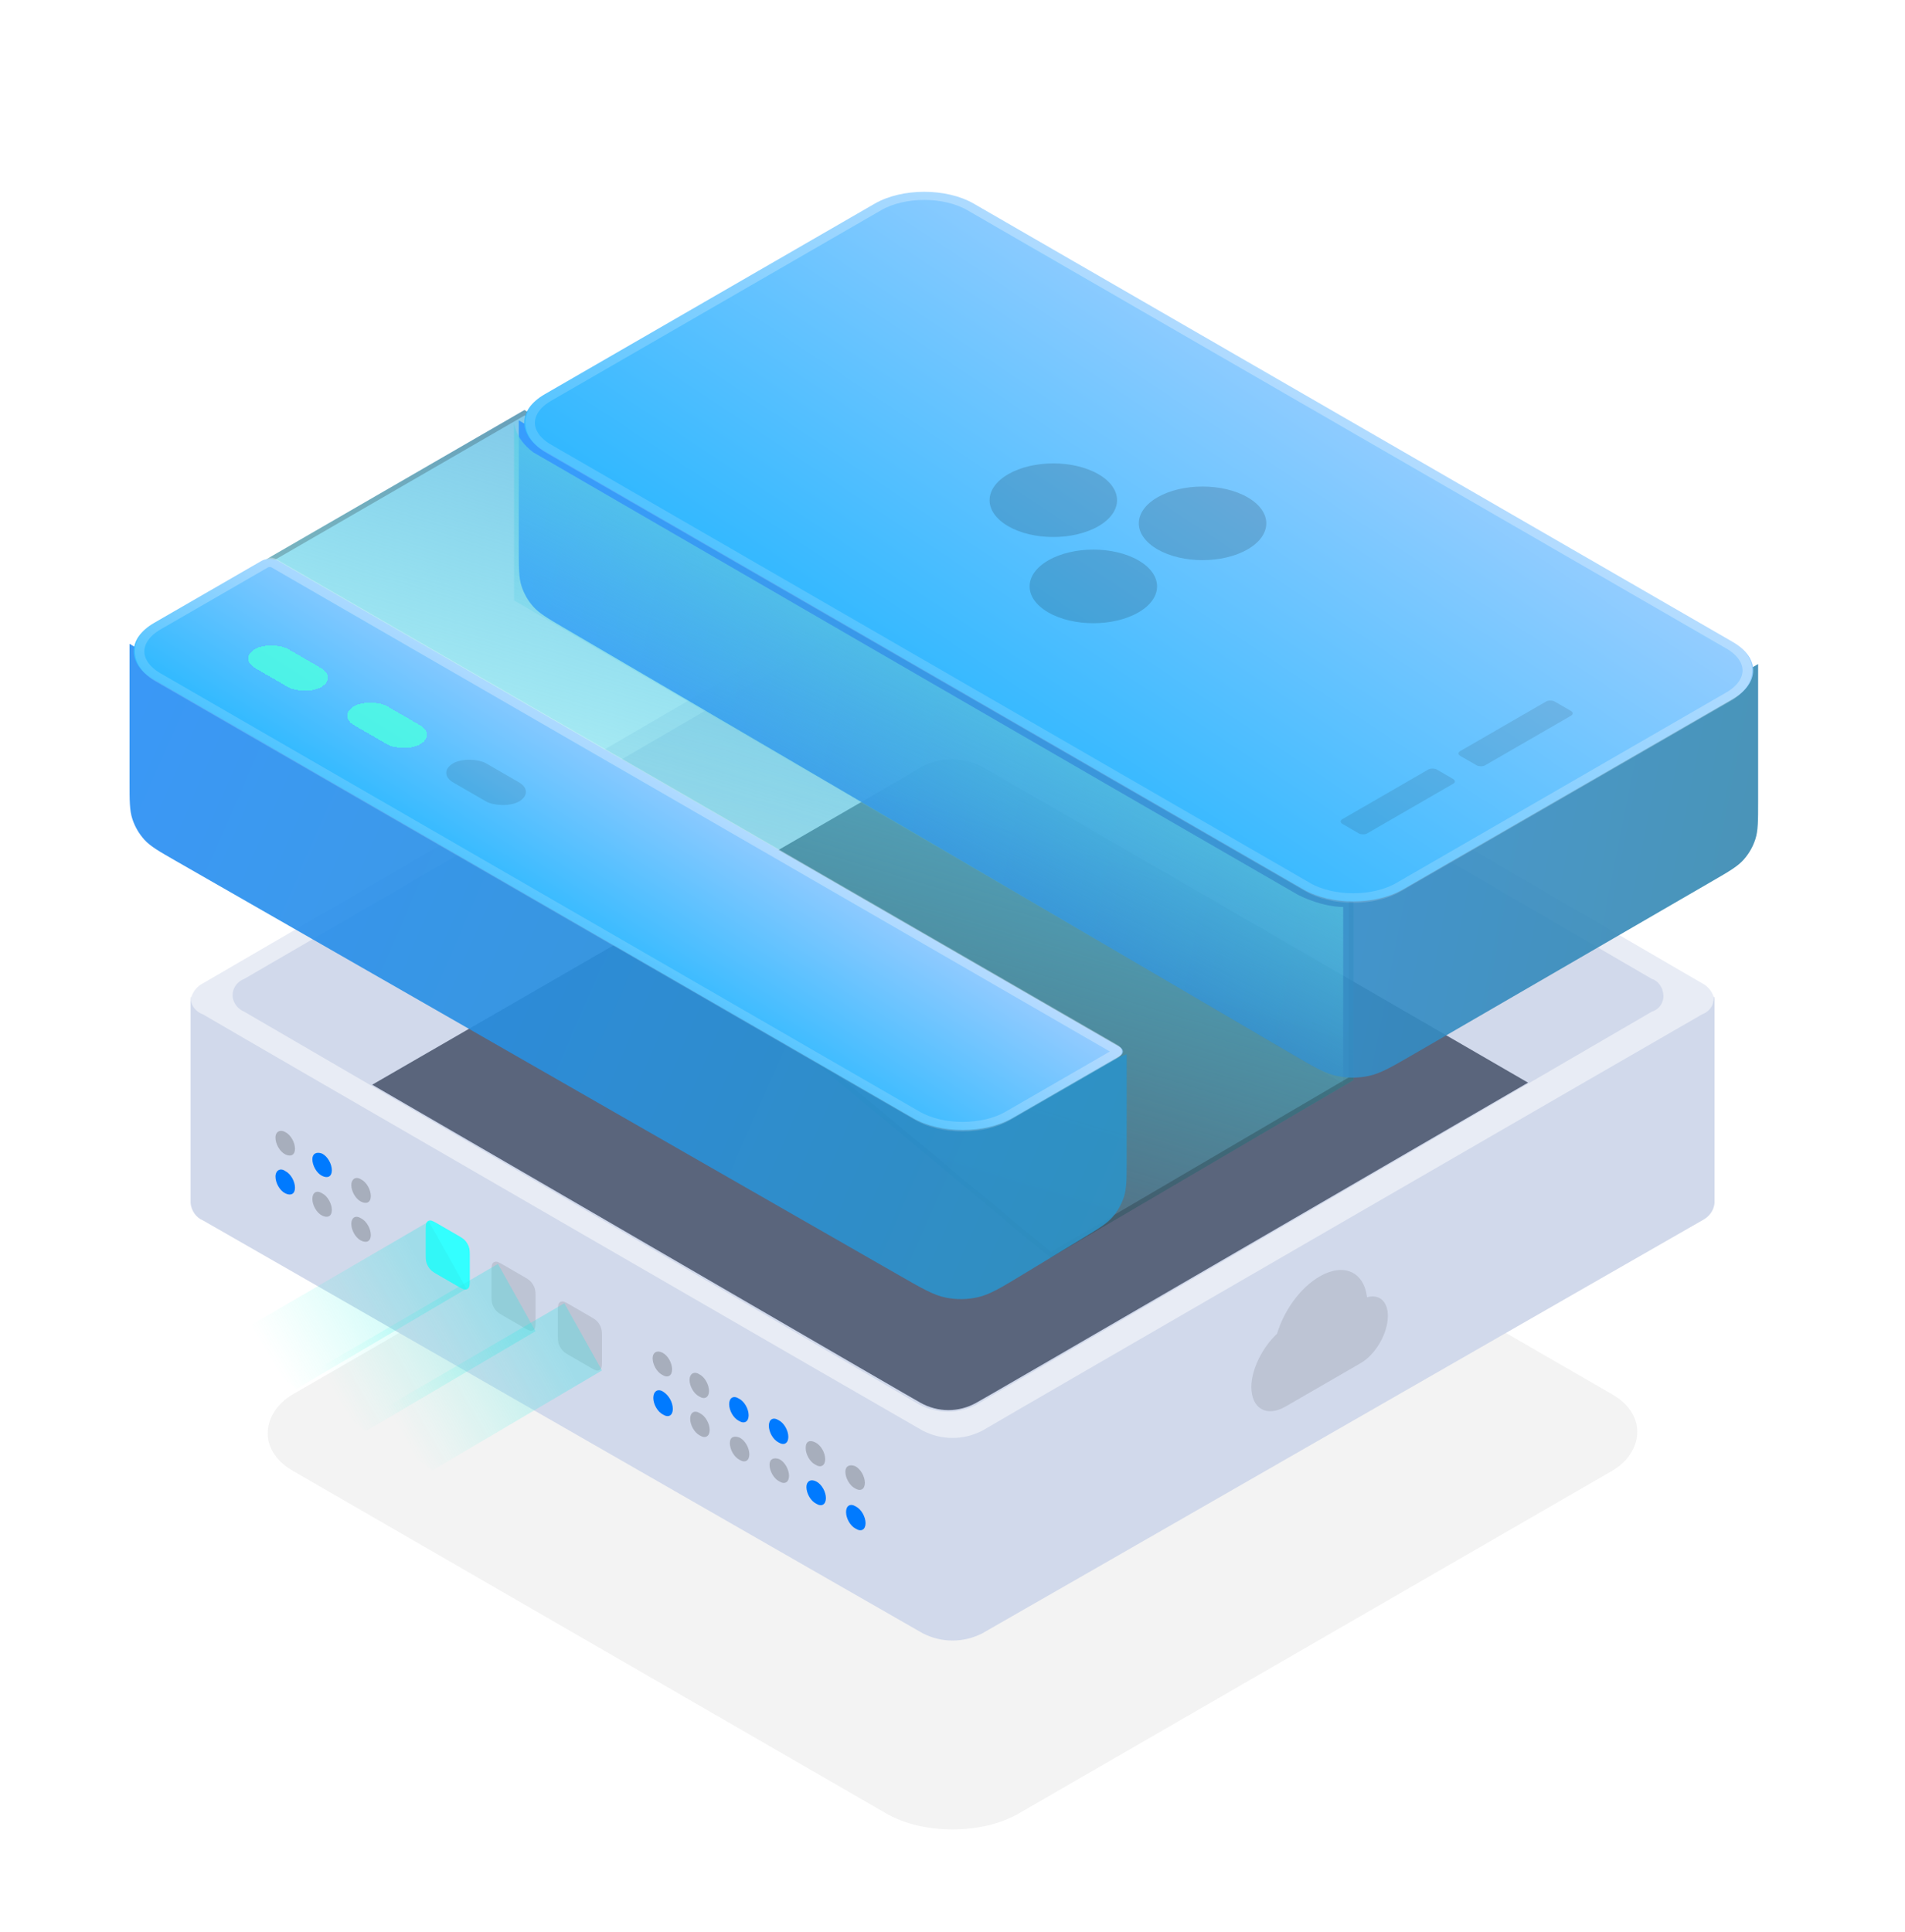 <svg width="72" height="73" viewBox="0 0 72 73" fill="none" xmlns="http://www.w3.org/2000/svg">
<rect width="31.68" height="31.68" rx="2.88" transform="matrix(0.866 0.5 -0.866 0.5 36 38.295)" fill="black" fill-opacity="0.05"/>
<path d="M64.801 37.785V45.465C64.774 45.754 64.59 45.99 64.327 46.122C64.038 46.28 37.423 61.56 37.133 61.718C36.423 62.086 35.582 62.086 34.871 61.718C34.582 61.56 7.967 46.28 7.678 46.122C7.415 46.017 7.23 45.754 7.204 45.465V37.811V37.68H7.23C7.309 37.443 7.467 37.259 7.678 37.154C7.967 36.996 34.582 21.479 34.871 21.321C35.582 20.953 36.423 20.953 37.133 21.321C37.423 21.479 64.038 36.996 64.327 37.154C64.538 37.259 64.695 37.443 64.774 37.68H64.801V37.785Z" fill="#D1D9EB"/>
<path d="M64.326 38.334C64.037 38.492 37.422 53.877 37.132 54.061C36.422 54.429 35.581 54.429 34.871 54.061C34.581 53.904 7.966 38.518 7.677 38.334C7.308 38.203 7.124 37.834 7.23 37.466C7.308 37.256 7.466 37.098 7.677 37.019C7.966 36.861 34.581 21.476 34.871 21.292C35.581 20.924 36.422 20.924 37.132 21.292C37.422 21.45 64.037 36.835 64.326 37.019C64.668 37.124 64.879 37.519 64.747 37.861C64.747 37.861 64.747 37.861 64.747 37.887C64.695 38.097 64.537 38.255 64.326 38.334ZM62.433 36.993C62.17 36.835 37.185 22.291 36.896 22.133C36.238 21.791 35.423 21.791 34.765 22.133C34.502 22.291 9.518 36.835 9.228 36.993C8.886 37.124 8.702 37.492 8.834 37.834C8.913 38.018 9.044 38.15 9.228 38.229C9.491 38.387 34.502 52.93 34.765 53.088C35.423 53.43 36.238 53.43 36.896 53.088C37.159 52.93 62.17 38.387 62.433 38.229C62.775 38.124 62.959 37.755 62.827 37.413V37.387C62.748 37.203 62.617 37.045 62.433 36.993Z" fill="white" fill-opacity="0.5"/>
<path d="M34.793 53.01C34.582 52.904 21.432 45.251 14.068 40.99C22.037 36.388 34.661 29.103 34.845 28.971C35.555 28.603 36.397 28.603 37.107 28.971C37.317 29.077 49.757 36.283 57.752 40.912C50.415 45.172 37.107 52.904 36.897 53.01C36.239 53.378 35.45 53.378 34.793 53.01Z" fill="#0A1833" fill-opacity="0.6"/>
<path d="M25.034 51.115C25.245 51.22 25.402 51.51 25.402 51.746C25.402 51.983 25.245 52.088 25.034 51.957C24.824 51.851 24.666 51.562 24.666 51.325C24.666 51.115 24.824 51.01 25.034 51.115Z" fill="black" fill-opacity="0.2"/>
<path d="M25.061 52.588C25.271 52.719 25.429 52.982 25.429 53.245C25.429 53.482 25.271 53.587 25.061 53.456C24.85 53.35 24.692 53.061 24.692 52.824C24.692 52.588 24.85 52.456 25.061 52.588Z" fill="#007AFF"/>
<path d="M26.429 51.931C26.639 52.036 26.797 52.325 26.797 52.562C26.797 52.798 26.639 52.904 26.429 52.772C26.218 52.667 26.061 52.378 26.061 52.141C26.061 51.931 26.218 51.799 26.429 51.931Z" fill="black" fill-opacity="0.2"/>
<path d="M26.454 53.404C26.665 53.509 26.822 53.798 26.822 54.035C26.822 54.272 26.665 54.377 26.454 54.246C26.244 54.14 26.086 53.851 26.086 53.614C26.086 53.378 26.244 53.273 26.454 53.404Z" fill="black" fill-opacity="0.2"/>
<path d="M27.927 52.851C28.137 52.956 28.295 53.246 28.295 53.482C28.295 53.719 28.137 53.824 27.927 53.693C27.716 53.588 27.559 53.298 27.559 53.062C27.559 52.825 27.716 52.72 27.927 52.851Z" fill="#007AFF"/>
<path d="M27.953 54.325C28.164 54.43 28.321 54.719 28.321 54.956C28.321 55.193 28.164 55.298 27.953 55.166C27.743 55.061 27.585 54.772 27.585 54.535C27.585 54.298 27.743 54.246 27.953 54.325Z" fill="black" fill-opacity="0.2"/>
<path d="M29.427 53.667C29.637 53.772 29.795 54.061 29.795 54.298C29.795 54.535 29.637 54.64 29.427 54.508C29.216 54.403 29.059 54.114 29.059 53.877C29.059 53.64 29.216 53.535 29.427 53.667Z" fill="#007AFF"/>
<path d="M29.453 55.139C29.664 55.244 29.821 55.533 29.821 55.77C29.821 56.007 29.664 56.112 29.453 55.98C29.243 55.875 29.085 55.586 29.085 55.349C29.085 55.139 29.243 55.06 29.453 55.139Z" fill="black" fill-opacity="0.2"/>
<path d="M30.819 54.509C31.03 54.614 31.188 54.903 31.188 55.14C31.188 55.377 31.03 55.482 30.819 55.35C30.609 55.245 30.451 54.956 30.451 54.719C30.451 54.456 30.609 54.404 30.819 54.509Z" fill="black" fill-opacity="0.2"/>
<path d="M30.847 55.981C31.057 56.086 31.215 56.375 31.215 56.612C31.215 56.849 31.057 56.954 30.847 56.822C30.636 56.717 30.479 56.428 30.479 56.191C30.479 55.981 30.636 55.876 30.847 55.981Z" fill="#007AFF"/>
<path d="M32.319 55.403C32.53 55.508 32.688 55.798 32.688 56.034C32.688 56.271 32.53 56.376 32.319 56.245C32.109 56.139 31.951 55.85 31.951 55.614C31.951 55.403 32.109 55.324 32.319 55.403Z" fill="black" fill-opacity="0.2"/>
<path d="M32.346 56.928C32.556 57.033 32.714 57.322 32.714 57.559C32.714 57.796 32.556 57.901 32.346 57.769C32.135 57.664 31.977 57.375 31.977 57.138C31.977 56.901 32.135 56.796 32.346 56.928Z" fill="#007AFF"/>
<path d="M10.78 42.779C10.991 42.885 11.149 43.174 11.149 43.411C11.149 43.647 10.991 43.726 10.78 43.621C10.57 43.516 10.412 43.227 10.412 42.99C10.412 42.753 10.596 42.674 10.78 42.779Z" fill="black" fill-opacity="0.2"/>
<path d="M10.78 44.252C10.991 44.357 11.149 44.647 11.149 44.883C11.149 45.12 10.991 45.199 10.78 45.094C10.57 44.989 10.412 44.699 10.412 44.462C10.412 44.226 10.596 44.121 10.78 44.252Z" fill="#007AFF"/>
<path d="M12.174 43.593C12.384 43.698 12.542 43.988 12.542 44.224C12.542 44.461 12.384 44.54 12.174 44.435C11.963 44.33 11.806 44.04 11.806 43.804C11.806 43.593 11.963 43.514 12.174 43.593Z" fill="#007AFF"/>
<path d="M12.174 45.093C12.384 45.199 12.542 45.488 12.542 45.725C12.542 45.961 12.384 46.04 12.174 45.935C11.963 45.83 11.806 45.541 11.806 45.304C11.806 45.067 11.963 44.962 12.174 45.093Z" fill="black" fill-opacity="0.2"/>
<path d="M13.646 44.567C13.857 44.672 14.015 44.962 14.015 45.199C14.015 45.435 13.857 45.514 13.646 45.409C13.436 45.304 13.278 45.014 13.278 44.778C13.278 44.567 13.436 44.436 13.646 44.567Z" fill="black" fill-opacity="0.2"/>
<path d="M13.646 46.039C13.857 46.144 14.015 46.434 14.015 46.67C14.015 46.907 13.857 46.986 13.646 46.881C13.436 46.776 13.278 46.486 13.278 46.25C13.278 46.013 13.436 45.908 13.646 46.039Z" fill="black" fill-opacity="0.2"/>
<path d="M16.089 46.558C16.089 46.356 16.089 46.255 16.123 46.198C16.153 46.148 16.2 46.12 16.259 46.12C16.326 46.119 16.413 46.169 16.588 46.27L17.257 46.657C17.432 46.757 17.519 46.808 17.586 46.886C17.645 46.954 17.692 47.036 17.722 47.121C17.756 47.218 17.756 47.319 17.756 47.52L17.756 48.294C17.756 48.495 17.756 48.596 17.722 48.654C17.692 48.704 17.645 48.731 17.586 48.732C17.519 48.733 17.432 48.682 17.257 48.582L16.588 48.195C16.413 48.094 16.326 48.044 16.259 47.966C16.2 47.898 16.153 47.815 16.123 47.73C16.089 47.633 16.089 47.533 16.089 47.331L16.089 46.558Z" fill="#33FFFF"/>
<path d="M18.575 48.115C18.575 47.913 18.575 47.813 18.609 47.755C18.639 47.705 18.687 47.677 18.745 47.677C18.812 47.676 18.899 47.726 19.074 47.827L19.744 48.214C19.918 48.314 20.006 48.365 20.072 48.443C20.131 48.511 20.178 48.594 20.208 48.679C20.242 48.775 20.242 48.876 20.242 49.078L20.242 49.851C20.242 50.052 20.242 50.153 20.208 50.211C20.178 50.261 20.131 50.289 20.072 50.289C20.006 50.29 19.918 50.24 19.744 50.139L19.074 49.752C18.899 49.651 18.812 49.601 18.745 49.523C18.687 49.455 18.639 49.372 18.609 49.287C18.575 49.191 18.575 49.09 18.575 48.888L18.575 48.115Z" fill="black" fill-opacity="0.1"/>
<path d="M21.085 49.618C21.085 49.417 21.085 49.316 21.119 49.258C21.149 49.208 21.197 49.18 21.255 49.18C21.322 49.179 21.409 49.229 21.584 49.33L22.253 49.717C22.428 49.818 22.515 49.868 22.582 49.946C22.641 50.014 22.688 50.097 22.718 50.182C22.752 50.278 22.752 50.379 22.752 50.581L22.752 51.354C22.752 51.556 22.752 51.656 22.718 51.714C22.688 51.764 22.641 51.792 22.582 51.792C22.515 51.793 22.428 51.743 22.253 51.642L21.584 51.255C21.409 51.155 21.322 51.104 21.255 51.026C21.197 50.958 21.149 50.875 21.119 50.79C21.085 50.694 21.085 50.593 21.085 50.391L21.085 49.618Z" fill="black" fill-opacity="0.1"/>
<path d="M51.667 49.024C51.554 48.063 50.794 47.707 49.875 48.237C49.164 48.648 48.546 49.484 48.264 50.404C47.71 50.915 47.295 51.759 47.295 52.408C47.295 53.23 47.874 53.564 48.585 53.153L51.423 51.514C51.992 51.186 52.455 50.384 52.455 49.727C52.455 49.46 52.377 49.246 52.234 49.118C52.091 48.991 51.892 48.958 51.667 49.024Z" fill="black" fill-opacity="0.1"/>
<path d="M8.747 50.505L16.207 46.159L17.63 48.699L11.205 52.484L8.747 50.505Z" fill="url(#paint0_linear_10930_607302)"/>
<path d="M11.359 52.108L18.819 47.762L20.242 50.303L13.817 54.087L11.359 52.108Z" fill="url(#paint1_linear_10930_607302)"/>
<path d="M13.869 53.594L21.329 49.248L22.752 51.788L16.327 55.573L13.869 53.594Z" fill="url(#paint2_linear_10930_607302)"/>
<path fill-rule="evenodd" clip-rule="evenodd" d="M8.798 21.867L19.822 15.494L51.159 33.498V40.816L39.701 47.531L8.798 21.867Z" fill="url(#paint3_linear_10930_607302)"/>
<path d="M39.71 47.422L8.955 21.881L19.823 15.598L51.069 33.55V40.764L39.71 47.422Z" stroke="black" stroke-opacity="0.2" stroke-width="0.18"/>
<path d="M19.607 15.885L51.121 33.975L66.449 25.093V30.301C66.449 31.027 66.449 31.39 66.344 31.715C66.251 32.002 66.098 32.267 65.896 32.492C65.668 32.746 65.354 32.928 64.726 33.291L53.444 39.83C52.598 40.32 52.175 40.565 51.725 40.66C51.328 40.744 50.917 40.743 50.519 40.657C50.07 40.56 49.648 40.313 48.805 39.819L21.317 23.726C20.694 23.361 20.383 23.179 20.156 22.925C19.956 22.701 19.804 22.437 19.712 22.15C19.607 21.827 19.607 21.466 19.607 20.744V15.885Z" fill="url(#paint4_linear_10930_607302)" fill-opacity="0.9"/>
<g filter="url(#filter0_d_10930_607302)">
<path d="M33.062 7.695C34.095 7.099 35.77 7.099 36.803 7.695L65.486 24.256C66.519 24.852 66.519 25.819 65.486 26.416L53.015 33.615C51.982 34.212 50.307 34.212 49.274 33.615L20.591 17.055C19.558 16.459 19.558 15.492 20.591 14.896L33.062 7.695Z" fill="url(#paint5_linear_10930_607302)"/>
<path d="M33.218 7.785C34.165 7.239 35.7 7.239 36.647 7.785L65.33 24.346C66.277 24.892 66.277 25.779 65.33 26.326L52.859 33.526C51.912 34.072 50.377 34.072 49.43 33.526L20.747 16.965C19.8 16.419 19.8 15.532 20.747 14.986L33.218 7.785Z" stroke="url(#paint6_linear_10930_607302)" stroke-width="0.36"/>
</g>
<path d="M4.896 24.331L34.902 41.52C35.437 41.826 35.705 41.98 35.991 42.052C36.244 42.117 36.507 42.134 36.767 42.105C37.06 42.072 37.346 41.956 37.917 41.724L42.583 39.835V43.838C42.583 44.548 42.583 44.903 42.481 45.223C42.391 45.505 42.244 45.766 42.049 45.99C41.828 46.242 41.525 46.426 40.917 46.794L38.682 48.148C37.837 48.66 37.415 48.916 36.962 49.02C36.562 49.111 36.147 49.117 35.745 49.035C35.29 48.942 34.862 48.697 34.004 48.205L6.635 32.527C6.002 32.164 5.685 31.983 5.455 31.729C5.251 31.503 5.097 31.238 5.003 30.949C4.896 30.623 4.896 30.258 4.896 29.528V24.331Z" fill="url(#paint7_linear_10930_607302)" fill-opacity="0.9"/>
<g filter="url(#filter1_d_10930_607302)">
<path d="M9.884 21.195C10.056 21.096 10.335 21.096 10.507 21.195L42.307 39.555C42.48 39.655 42.48 39.816 42.307 39.915L38.255 42.255C37.221 42.852 35.546 42.852 34.513 42.255L5.831 25.695C4.797 25.099 4.797 24.132 5.831 23.535L9.884 21.195Z" fill="url(#paint8_linear_10930_607302)"/>
<path d="M10.039 21.285C10.126 21.236 10.265 21.236 10.351 21.285L42.152 39.645C42.238 39.695 42.238 39.776 42.152 39.825L38.099 42.165C37.152 42.712 35.616 42.712 34.669 42.165L5.986 25.605C5.039 25.059 5.039 24.172 5.986 23.625L10.039 21.285Z" stroke="url(#paint9_linear_10930_607302)" stroke-width="0.36"/>
</g>
<rect width="4.114" height="1.08" rx="0.18" transform="matrix(0.866 -0.5 0.866 0.5 50.58 31.044)" fill="black" fill-opacity="0.1"/>
<rect width="4.114" height="1.08" rx="0.18" transform="matrix(0.866 -0.5 0.866 0.5 55.034 28.473)" fill="black" fill-opacity="0.1"/>
<path fill-rule="evenodd" clip-rule="evenodd" d="M19.429 22.688V15.932C19.429 15.932 19.424 16.548 20.158 17.094C20.182 17.112 43.993 30.903 49.067 33.82C50.056 34.304 50.766 34.273 50.766 34.273V40.949L19.429 22.688Z" fill="url(#paint10_linear_10930_607302)" fill-opacity="0.8"/>
<g filter="url(#filter2_di_10930_607302)">
<rect width="1.44" height="2.88" rx="0.72" transform="matrix(0.866 -0.5 0.866 0.5 9.019 24.526)" fill="#4DFFE1" fill-opacity="0.8" shape-rendering="crispEdges"/>
</g>
<g filter="url(#filter3_di_10930_607302)">
<rect width="1.44" height="2.88" rx="0.72" transform="matrix(0.866 -0.5 0.866 0.5 12.76 26.686)" fill="#4DFFE1" fill-opacity="0.8" shape-rendering="crispEdges"/>
</g>
<g filter="url(#filter4_i_10930_607302)">
<rect width="1.44" height="2.88" rx="0.72" transform="matrix(0.866 -0.5 0.866 0.5 16.501 28.846)" fill="black" fill-opacity="0.1"/>
</g>
<g filter="url(#filter5_i_10930_607302)">
<path fill-rule="evenodd" clip-rule="evenodd" d="M38.107 19.526C37.166 18.983 37.166 18.102 38.107 17.559C39.047 17.016 40.572 17.016 41.513 17.559C42.454 18.102 42.454 18.983 41.513 19.526C40.572 20.069 39.047 20.069 38.107 19.526ZM43.748 20.4C42.807 19.857 42.807 18.976 43.748 18.433C44.688 17.89 46.213 17.89 47.154 18.433C48.095 18.976 48.095 19.857 47.154 20.4C46.213 20.943 44.688 20.943 43.748 20.4ZM39.62 20.816C38.68 21.359 38.68 22.24 39.62 22.783C40.561 23.326 42.086 23.326 43.027 22.783C43.967 22.24 43.967 21.359 43.027 20.816C42.086 20.273 40.561 20.273 39.62 20.816Z" fill="black" fill-opacity="0.15"/>
</g>
<defs>
<filter id="filter0_d_10930_607302" x="19.636" y="7.068" width="46.804" height="27.175" filterUnits="userSpaceOnUse" color-interpolation-filters="sRGB">
<feFlood flood-opacity="0" result="BackgroundImageFix"/>
<feColorMatrix in="SourceAlpha" type="matrix" values="0 0 0 0 0 0 0 0 0 0 0 0 0 0 0 0 0 0 127 0" result="hardAlpha"/>
<feMorphology radius="0.18" operator="dilate" in="SourceAlpha" result="effect1_dropShadow_10930_607302"/>
<feOffset/>
<feComposite in2="hardAlpha" operator="out"/>
<feColorMatrix type="matrix" values="0 0 0 0 0.16 0 0 0 0 0.48 0 0 0 0 0.8 0 0 0 0.8 0"/>
<feBlend mode="normal" in2="BackgroundImageFix" result="effect1_dropShadow_10930_607302"/>
<feBlend mode="normal" in="SourceGraphic" in2="effect1_dropShadow_10930_607302" result="shape"/>
</filter>
<filter id="filter1_d_10930_607302" x="4.876" y="20.941" width="37.741" height="21.942" filterUnits="userSpaceOnUse" color-interpolation-filters="sRGB">
<feFlood flood-opacity="0" result="BackgroundImageFix"/>
<feColorMatrix in="SourceAlpha" type="matrix" values="0 0 0 0 0 0 0 0 0 0 0 0 0 0 0 0 0 0 127 0" result="hardAlpha"/>
<feMorphology radius="0.18" operator="dilate" in="SourceAlpha" result="effect1_dropShadow_10930_607302"/>
<feOffset/>
<feComposite in2="hardAlpha" operator="out"/>
<feColorMatrix type="matrix" values="0 0 0 0 0.16 0 0 0 0 0.48 0 0 0 0 0.8 0 0 0 0.8 0"/>
<feBlend mode="normal" in2="BackgroundImageFix" result="effect1_dropShadow_10930_607302"/>
<feBlend mode="normal" in="SourceGraphic" in2="effect1_dropShadow_10930_607302" result="shape"/>
</filter>
<filter id="filter2_di_10930_607302" x="7.224" y="21.857" width="7.331" height="6.058" filterUnits="userSpaceOnUse" color-interpolation-filters="sRGB">
<feFlood flood-opacity="0" result="BackgroundImageFix"/>
<feColorMatrix in="SourceAlpha" type="matrix" values="0 0 0 0 0 0 0 0 0 0 0 0 0 0 0 0 0 0 127 0" result="hardAlpha"/>
<feOffset/>
<feGaussianBlur stdDeviation="1.08"/>
<feComposite in2="hardAlpha" operator="out"/>
<feColorMatrix type="matrix" values="0 0 0 0 0.302 0 0 0 0 1 0 0 0 0 0.882 0 0 0 0.8 0"/>
<feBlend mode="normal" in2="BackgroundImageFix" result="effect1_dropShadow_10930_607302"/>
<feBlend mode="normal" in="SourceGraphic" in2="effect1_dropShadow_10930_607302" result="shape"/>
<feColorMatrix in="SourceAlpha" type="matrix" values="0 0 0 0 0 0 0 0 0 0 0 0 0 0 0 0 0 0 127 0" result="hardAlpha"/>
<feOffset dy="0.36"/>
<feComposite in2="hardAlpha" operator="arithmetic" k2="-1" k3="1"/>
<feColorMatrix type="matrix" values="0 0 0 0 0 0 0 0 0 0 0 0 0 0 0 0 0 0 0.1 0"/>
<feBlend mode="normal" in2="shape" result="effect2_innerShadow_10930_607302"/>
</filter>
<filter id="filter3_di_10930_607302" x="10.965" y="24.017" width="7.331" height="6.058" filterUnits="userSpaceOnUse" color-interpolation-filters="sRGB">
<feFlood flood-opacity="0" result="BackgroundImageFix"/>
<feColorMatrix in="SourceAlpha" type="matrix" values="0 0 0 0 0 0 0 0 0 0 0 0 0 0 0 0 0 0 127 0" result="hardAlpha"/>
<feOffset/>
<feGaussianBlur stdDeviation="1.08"/>
<feComposite in2="hardAlpha" operator="out"/>
<feColorMatrix type="matrix" values="0 0 0 0 0.302 0 0 0 0 1 0 0 0 0 0.882 0 0 0 0.8 0"/>
<feBlend mode="normal" in2="BackgroundImageFix" result="effect1_dropShadow_10930_607302"/>
<feBlend mode="normal" in="SourceGraphic" in2="effect1_dropShadow_10930_607302" result="shape"/>
<feColorMatrix in="SourceAlpha" type="matrix" values="0 0 0 0 0 0 0 0 0 0 0 0 0 0 0 0 0 0 127 0" result="hardAlpha"/>
<feOffset dy="0.36"/>
<feComposite in2="hardAlpha" operator="arithmetic" k2="-1" k3="1"/>
<feColorMatrix type="matrix" values="0 0 0 0 0 0 0 0 0 0 0 0 0 0 0 0 0 0 0.1 0"/>
<feBlend mode="normal" in2="shape" result="effect2_innerShadow_10930_607302"/>
</filter>
<filter id="filter4_i_10930_607302" x="16.866" y="28.337" width="3.011" height="1.738" filterUnits="userSpaceOnUse" color-interpolation-filters="sRGB">
<feFlood flood-opacity="0" result="BackgroundImageFix"/>
<feBlend mode="normal" in="SourceGraphic" in2="BackgroundImageFix" result="shape"/>
<feColorMatrix in="SourceAlpha" type="matrix" values="0 0 0 0 0 0 0 0 0 0 0 0 0 0 0 0 0 0 127 0" result="hardAlpha"/>
<feOffset dy="0.36"/>
<feComposite in2="hardAlpha" operator="arithmetic" k2="-1" k3="1"/>
<feColorMatrix type="matrix" values="0 0 0 0 0 0 0 0 0 0 0 0 0 0 0 0 0 0 0.05 0"/>
<feBlend mode="normal" in2="shape" result="effect1_innerShadow_10930_607302"/>
</filter>
<filter id="filter5_i_10930_607302" x="32.868" y="14.535" width="17.459" height="10.08" filterUnits="userSpaceOnUse" color-interpolation-filters="sRGB">
<feFlood flood-opacity="0" result="BackgroundImageFix"/>
<feBlend mode="normal" in="SourceGraphic" in2="BackgroundImageFix" result="shape"/>
<feColorMatrix in="SourceAlpha" type="matrix" values="0 0 0 0 0 0 0 0 0 0 0 0 0 0 0 0 0 0 127 0" result="hardAlpha"/>
<feOffset dy="0.36"/>
<feComposite in2="hardAlpha" operator="arithmetic" k2="-1" k3="1"/>
<feColorMatrix type="matrix" values="0 0 0 0 0 0 0 0 0 0 0 0 0 0 0 0 0 0 0.05 0"/>
<feBlend mode="normal" in2="shape" result="effect1_innerShadow_10930_607302"/>
</filter>
<linearGradient id="paint0_linear_10930_607302" x1="15.929" y1="47.846" x2="10.133" y2="51.218" gradientUnits="userSpaceOnUse">
<stop stop-color="#2EE6E6" stop-opacity="0.3"/>
<stop offset="1" stop-color="#4DFFE1" stop-opacity="0"/>
<stop offset="1" stop-color="#33FFFF" stop-opacity="0"/>
</linearGradient>
<linearGradient id="paint1_linear_10930_607302" x1="18.541" y1="49.449" x2="12.745" y2="52.821" gradientUnits="userSpaceOnUse">
<stop stop-color="#2EE6E6" stop-opacity="0.3"/>
<stop offset="1" stop-color="#4DFFE1" stop-opacity="0"/>
<stop offset="1" stop-color="#33FFFF" stop-opacity="0"/>
</linearGradient>
<linearGradient id="paint2_linear_10930_607302" x1="21.051" y1="50.935" x2="15.255" y2="54.307" gradientUnits="userSpaceOnUse">
<stop stop-color="#2EE6E6" stop-opacity="0.3"/>
<stop offset="1" stop-color="#4DFFE1" stop-opacity="0"/>
<stop offset="1" stop-color="#33FFFF" stop-opacity="0"/>
</linearGradient>
<linearGradient id="paint3_linear_10930_607302" x1="34.959" y1="19.038" x2="27.465" y2="43.868" gradientUnits="userSpaceOnUse">
<stop stop-color="#73BFE6" stop-opacity="0.9"/>
<stop offset="1" stop-color="#17E6E6" stop-opacity="0.05"/>
</linearGradient>
<linearGradient id="paint4_linear_10930_607302" x1="19.981" y1="19.395" x2="66.421" y2="28.576" gradientUnits="userSpaceOnUse">
<stop stop-color="#2F97FF"/>
<stop offset="1" stop-color="#3689B2"/>
</linearGradient>
<linearGradient id="paint5_linear_10930_607302" x1="31.884" y1="28.439" x2="45.006" y2="8.643" gradientUnits="userSpaceOnUse">
<stop stop-color="#1FB4FF"/>
<stop offset="1" stop-color="#9ECFFF"/>
</linearGradient>
<linearGradient id="paint6_linear_10930_607302" x1="51.145" y1="15.976" x2="43.039" y2="30.015" gradientUnits="userSpaceOnUse">
<stop stop-color="white" stop-opacity="0.3"/>
<stop offset="1" stop-color="white" stop-opacity="0.15"/>
</linearGradient>
<linearGradient id="paint7_linear_10930_607302" x1="5.22" y1="27.495" x2="42.66" y2="43.876" gradientUnits="userSpaceOnUse">
<stop stop-color="#258DF5"/>
<stop offset="1" stop-color="#2C93C7"/>
</linearGradient>
<linearGradient id="paint8_linear_10930_607302" x1="22.351" y1="36.056" x2="26.526" y2="29.419" gradientUnits="userSpaceOnUse">
<stop stop-color="#2EB9FF"/>
<stop offset="1" stop-color="#99CCFF"/>
</linearGradient>
<linearGradient id="paint9_linear_10930_607302" x1="26.407" y1="30.375" x2="23.29" y2="35.775" gradientUnits="userSpaceOnUse">
<stop stop-color="white" stop-opacity="0.3"/>
<stop offset="1" stop-color="white" stop-opacity="0.15"/>
</linearGradient>
<linearGradient id="paint10_linear_10930_607302" x1="36.236" y1="25.064" x2="32.547" y2="32.511" gradientUnits="userSpaceOnUse">
<stop stop-color="#5CCFE6" stop-opacity="0.9"/>
<stop offset="1" stop-color="#5CCFE6" stop-opacity="0"/>
</linearGradient>
</defs>
</svg>
